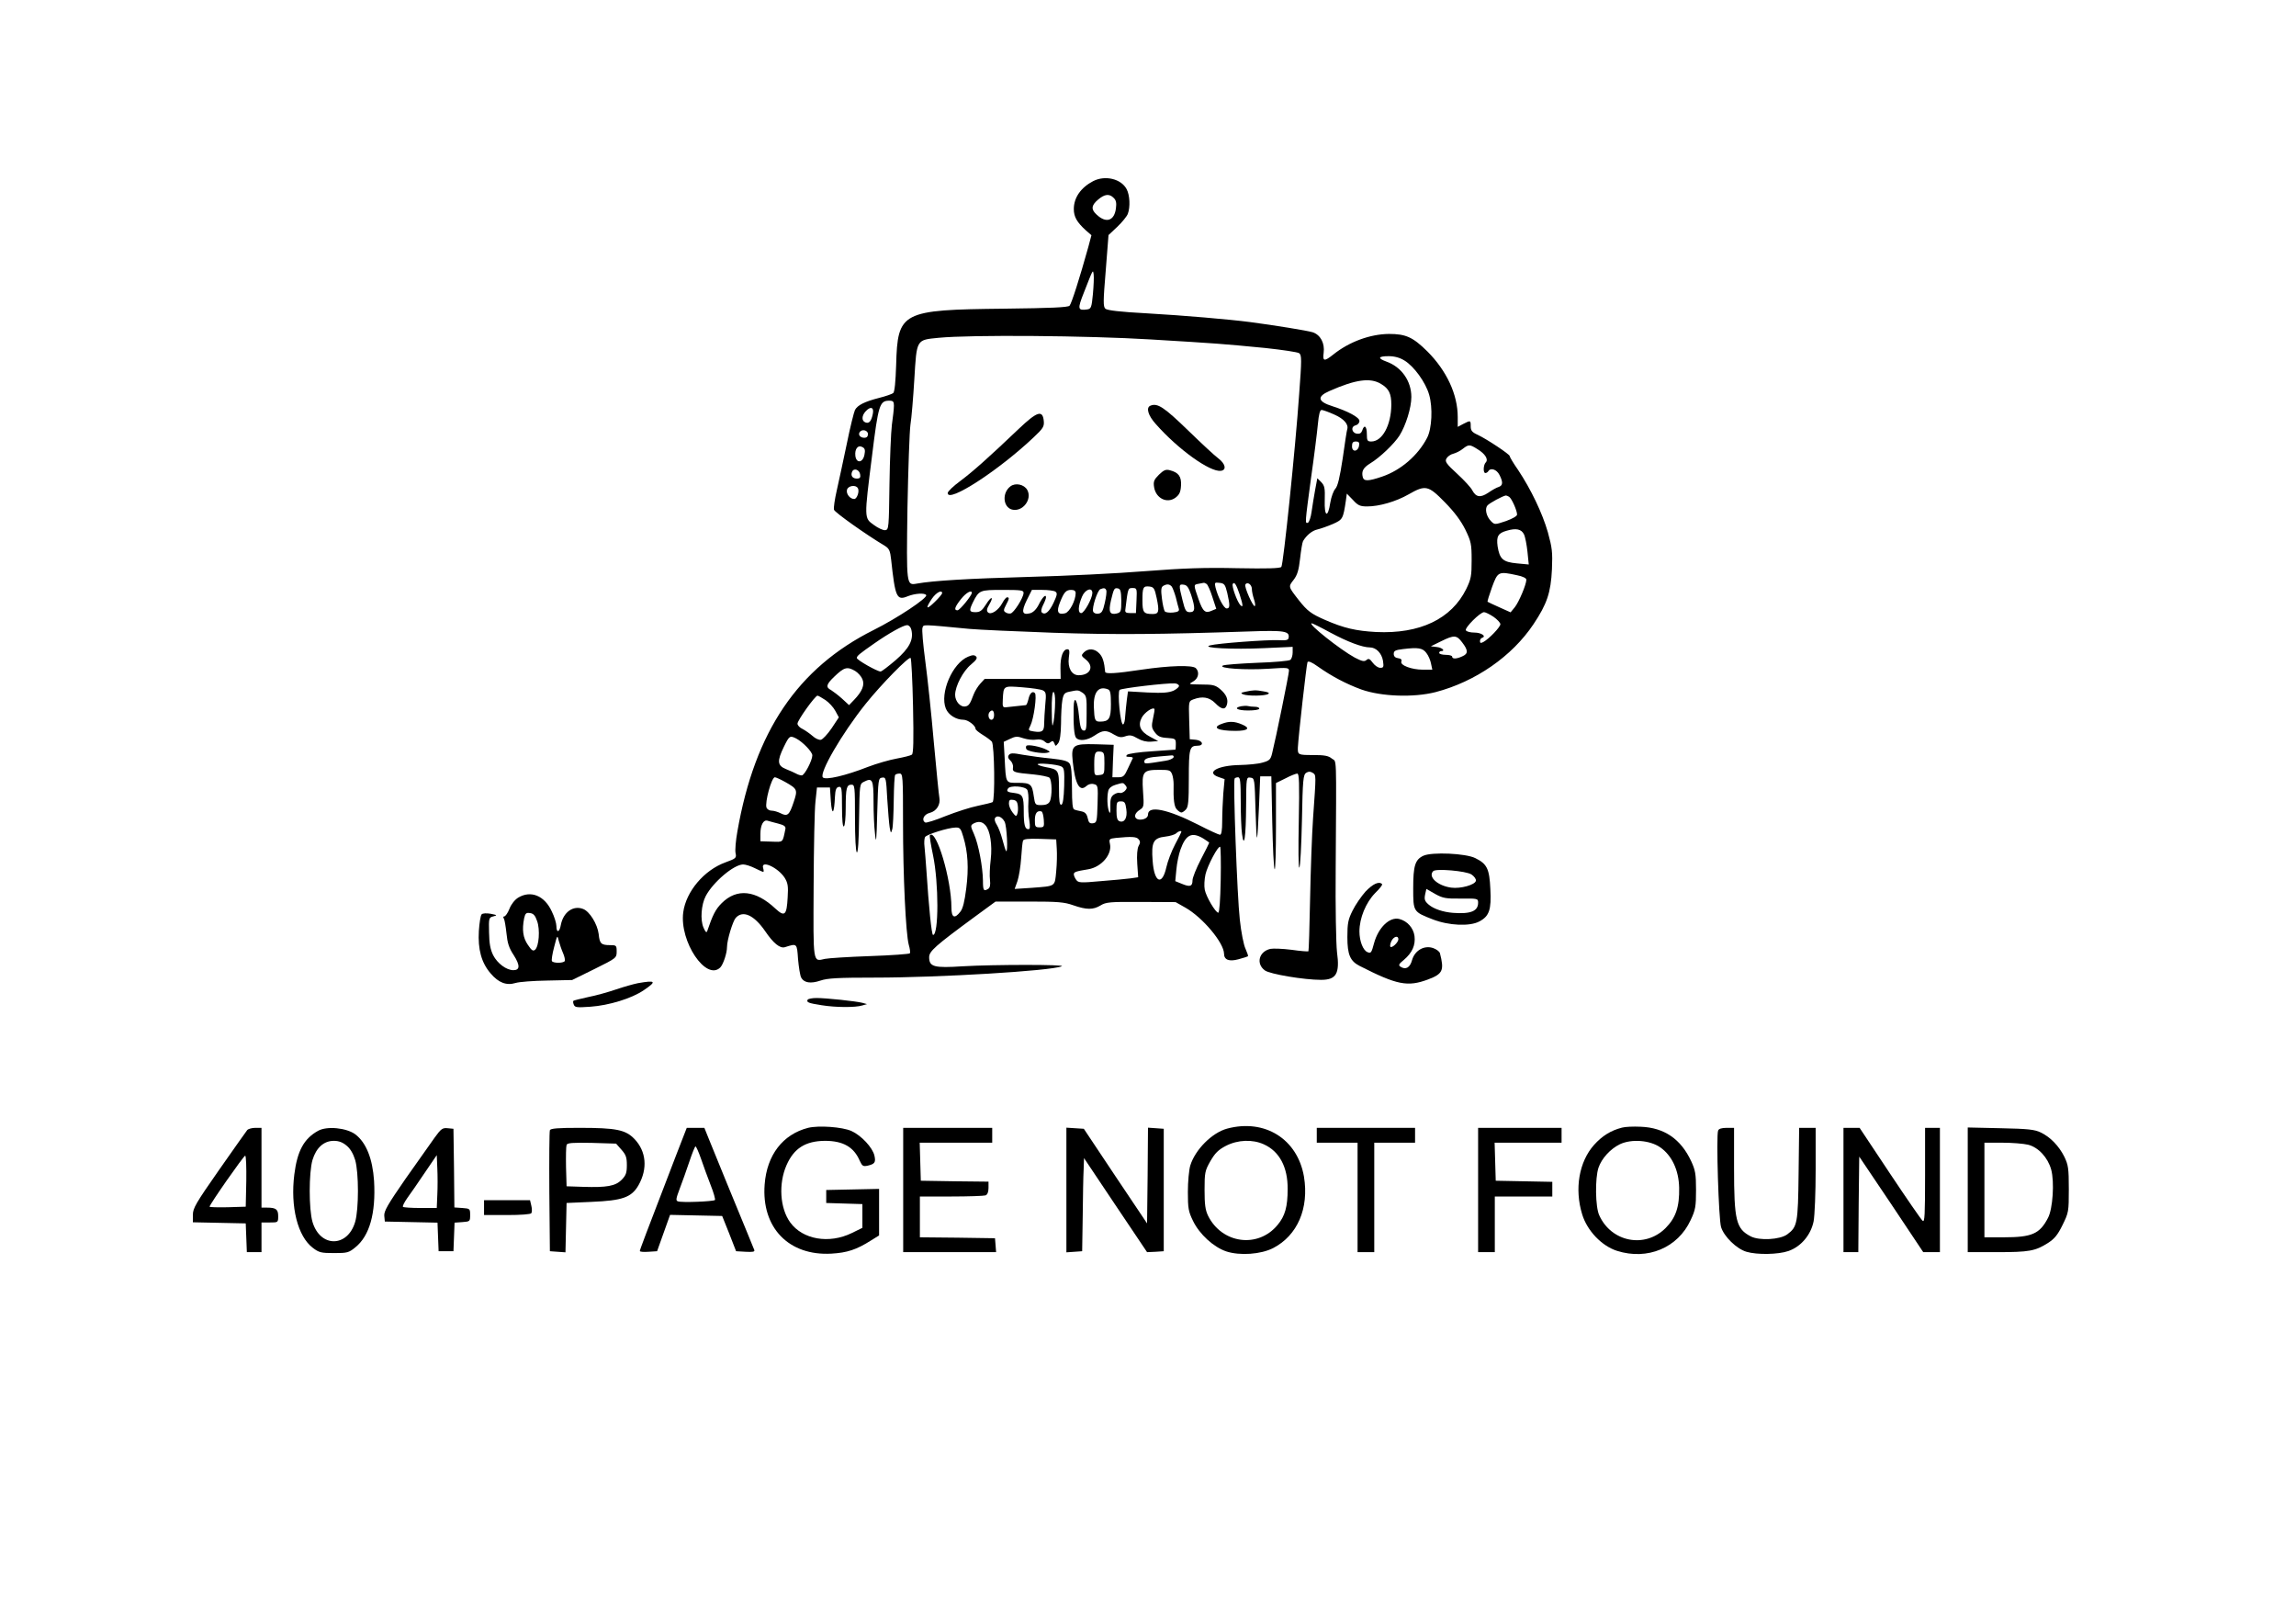 <?xml version="1.0" standalone="no"?>
<!DOCTYPE svg PUBLIC "-//W3C//DTD SVG 20010904//EN"
 "http://www.w3.org/TR/2001/REC-SVG-20010904/DTD/svg10.dtd">
<svg version="1.0" xmlns="http://www.w3.org/2000/svg"
 width="1238pt" height="870pt" viewBox="0 0 1238 870"
 preserveAspectRatio="xMidYMid meet">

<g transform="translate(0,870) scale(0.1,-0.1)"
fill="#000000" stroke="none">
<path d="M5895 7724 c-67 -35 -105 -89 -105 -151 0 -42 17 -71 64 -114 l31
-27 -17 -64 c-46 -165 -90 -304 -101 -316 -10 -9 -97 -13 -352 -16 -556 -6
-575 -16 -583 -303 -3 -90 -8 -146 -16 -152 -6 -5 -40 -17 -76 -26 -78 -20
-116 -39 -130 -65 -5 -10 -26 -92 -44 -182 -19 -90 -43 -203 -54 -251 -11 -48
-18 -95 -15 -105 4 -14 171 -133 275 -195 22 -14 28 -26 33 -74 22 -204 30
-222 90 -197 38 15 91 19 99 6 9 -15 -155 -124 -283 -188 -410 -205 -641 -547
-735 -1086 -9 -49 -13 -101 -10 -116 6 -27 3 -30 -55 -51 -115 -42 -212 -157
-227 -269 -21 -158 124 -373 200 -297 16 17 36 77 36 110 0 37 31 139 47 157
39 43 99 15 159 -72 44 -65 80 -94 106 -86 66 21 65 22 71 -64 4 -44 11 -89
17 -100 15 -28 51 -34 104 -16 38 13 95 16 294 16 343 0 947 36 1007 61 27 10
-364 10 -535 0 -154 -10 -180 -3 -180 49 0 32 31 60 246 218 l112 82 181 0
c156 0 190 -3 238 -20 72 -25 107 -25 147 -1 29 18 50 20 218 19 l187 -1 53
-30 c93 -53 207 -189 208 -248 0 -33 27 -44 78 -30 26 7 48 14 51 16 2 2 -4
20 -13 40 -10 20 -24 91 -31 158 -14 120 -37 745 -28 760 2 4 11 7 19 7 11 0
14 -23 14 -129 0 -70 3 -150 7 -177 11 -83 21 -17 22 154 1 153 1 153 24 150
22 -3 22 -6 27 -183 6 -196 9 -189 19 40 l6 150 30 0 30 0 5 -247 c3 -135 8
-250 13 -254 4 -4 7 99 7 229 l0 236 51 25 c28 15 57 26 64 26 10 0 12 -50 8
-257 -3 -149 -2 -254 3 -250 5 5 11 119 14 254 4 220 7 247 23 257 12 8 22 8
35 0 19 -13 19 -4 2 -244 -6 -85 -13 -281 -16 -435 -3 -154 -7 -281 -9 -283
-2 -2 -43 1 -91 8 -47 6 -99 8 -114 5 -62 -14 -79 -80 -30 -116 26 -20 212
-51 303 -51 82 0 102 33 86 150 -5 43 -9 242 -7 452 4 637 6 569 -21 591 -18
15 -39 19 -102 19 -80 0 -82 1 -81 40 3 62 47 452 52 461 5 7 24 -1 56 -24 75
-53 153 -94 235 -124 108 -38 281 -44 399 -14 215 56 413 193 529 367 72 108
93 169 99 295 4 93 1 116 -22 200 -30 104 -91 231 -160 335 -26 37 -46 71 -46
76 0 9 -121 90 -172 114 -31 14 -38 23 -38 46 0 33 -1 33 -40 13 l-30 -16 0
53 c0 122 -60 250 -164 354 -78 77 -116 94 -207 94 -101 -1 -214 -42 -300
-111 -49 -39 -58 -37 -52 9 7 52 -17 97 -59 111 -29 9 -208 38 -338 55 -106
14 -360 36 -555 47 -149 8 -214 16 -225 25 -12 12 -12 37 2 205 l15 192 48 45
c26 25 51 56 56 69 14 37 11 101 -6 133 -29 56 -116 77 -180 44z m110 -91 c13
-12 16 -27 12 -57 -9 -67 -53 -81 -104 -33 -31 28 -29 50 8 81 35 30 61 33 84
9z m-112 -518 c-7 -73 -10 -80 -31 -83 -51 -7 -53 2 -18 90 51 130 49 127 53
98 2 -14 0 -61 -4 -105z m314 -245 c364 -22 378 -23 616 -46 92 -10 174 -22
182 -28 14 -10 14 -35 0 -221 -20 -289 -85 -918 -96 -931 -7 -8 -76 -10 -237
-7 -174 4 -290 0 -497 -16 -148 -12 -432 -26 -630 -31 -323 -9 -512 -20 -601
-36 -57 -10 -57 -13 -51 409 4 210 11 411 16 447 6 36 15 146 21 245 13 218
10 212 131 224 173 17 803 12 1146 -9z m1365 -113 c52 -31 115 -118 134 -185
20 -69 15 -182 -11 -232 -49 -95 -142 -175 -242 -209 -76 -26 -99 -26 -105 -3
-8 32 3 51 40 74 52 31 130 106 158 150 34 54 64 150 64 208 0 86 -53 162
-135 191 -49 18 -44 29 13 29 31 0 60 -8 84 -23z m-125 -127 c42 -25 55 -52
55 -112 -1 -111 -49 -198 -108 -198 -21 0 -24 5 -24 40 0 43 -14 54 -25 19 -5
-14 -14 -19 -28 -17 -29 4 -35 38 -8 45 12 3 21 13 21 24 0 19 -61 52 -145 79
-80 25 -86 52 -17 82 140 62 221 74 279 38z m-2627 -117 c0 -16 -5 -62 -11
-103 -5 -41 -11 -185 -13 -320 -3 -234 -4 -245 -22 -248 -11 -2 -39 11 -62 28
-53 38 -53 32 -10 373 34 276 41 297 93 297 21 0 25 -5 25 -27z m-114 -45 c-8
-39 -20 -53 -40 -45 -21 8 -20 36 1 59 27 30 47 23 39 -14z m2489 -3 c52 -23
78 -53 69 -80 -2 -5 -13 -75 -24 -155 -16 -105 -27 -151 -40 -165 -10 -11 -22
-44 -27 -74 -13 -86 -33 -78 -30 13 2 65 -1 78 -19 97 l-21 21 -12 -64 c-6
-34 -15 -87 -19 -117 -4 -30 -13 -56 -20 -59 -16 -5 -16 -5 17 241 17 118 33
248 37 291 5 53 11 76 20 76 7 0 38 -11 69 -25z m-2515 -105 c0 -13 -7 -20
-19 -20 -22 0 -35 15 -26 30 12 19 45 11 45 -10z m2648 -62 c-5 -34 -38 -37
-38 -4 0 20 5 26 21 26 15 0 20 -5 17 -22z m-2667 -50 c-9 -44 -44 -47 -49 -5
-4 37 14 60 38 47 14 -7 16 -17 11 -42z m3305 31 c42 -25 61 -56 45 -72 -13
-13 -15 -57 -2 -57 6 0 13 5 16 10 12 20 45 10 60 -20 20 -39 19 -57 -4 -65
-11 -3 -36 -17 -56 -31 -42 -28 -66 -25 -86 12 -7 15 -44 55 -82 90 -59 54
-67 66 -58 82 6 11 23 23 37 26 15 4 39 16 52 27 31 24 37 24 78 -2z m-3328
-137 c3 -16 -2 -22 -17 -22 -24 0 -35 15 -27 36 9 23 40 13 44 -14z m-13 -73
c11 -16 -4 -59 -19 -59 -23 0 -45 28 -39 50 6 22 47 28 58 9z m3165 -76 c53
-54 87 -100 111 -148 31 -64 34 -77 34 -165 0 -85 -3 -101 -29 -155 -80 -162
-250 -243 -486 -232 -109 6 -174 21 -275 65 -75 33 -95 47 -143 108 -56 72
-56 71 -27 108 20 26 28 52 35 115 5 45 12 87 16 94 18 31 49 57 78 63 17 4
54 17 82 29 54 24 56 27 71 127 l5 37 33 -34 c27 -30 39 -35 77 -35 64 0 155
26 223 65 91 52 106 49 195 -42z m347 29 c14 -9 43 -74 43 -96 0 -8 -24 -22
-60 -35 -60 -20 -61 -20 -80 -1 -26 26 -35 67 -20 85 11 13 83 52 100 54 3 0
10 -3 17 -7z m80 -202 c7 -14 15 -57 19 -94 l7 -69 -64 6 c-75 7 -93 23 -104
92 -7 53 2 71 49 84 50 15 79 9 93 -19z m-37 -221 c31 -6 50 -16 50 -24 0 -26
-40 -120 -62 -148 l-23 -28 -60 27 c-33 15 -62 28 -64 30 -2 2 9 37 24 79 31
84 34 86 135 64z m-1674 -47 c6 -4 20 -35 31 -70 l21 -64 -24 -10 c-35 -16
-48 -6 -72 63 -27 78 -27 77 1 82 12 2 24 5 27 5 3 1 10 -2 16 -6z m111 -47
c16 -70 15 -85 -3 -85 -15 0 -46 58 -60 113 -6 27 -5 28 22 25 26 -3 30 -9 41
-53z m67 -9 c19 -59 20 -74 4 -58 -17 17 -48 103 -41 114 8 14 19 -2 37 -56z
m66 29 c0 -12 5 -36 11 -54 6 -18 9 -35 5 -38 -8 -9 -59 105 -51 116 10 17 35
0 35 -24z m-432 13 c5 -7 15 -33 22 -58 6 -25 13 -52 16 -61 4 -13 -4 -18 -31
-21 -20 -2 -40 1 -44 6 -5 6 -12 37 -16 70 -6 45 -4 60 6 67 20 12 35 11 47
-3z m104 -43 c24 -74 23 -95 -6 -95 -21 0 -26 8 -40 65 -21 83 -20 87 7 83 17
-2 26 -15 39 -53z m-185 -20 c15 -72 11 -85 -21 -85 -50 0 -56 8 -56 74 0 71
4 78 39 74 22 -3 27 -10 38 -63z m-272 43 c3 -7 -1 -38 -8 -68 -10 -45 -17
-56 -35 -58 -13 -2 -25 3 -28 12 -7 19 23 113 39 120 20 8 27 6 32 -6z m81
-56 c0 -58 -2 -63 -24 -69 -38 -9 -46 8 -32 69 16 66 18 70 38 66 14 -3 17
-16 18 -66z m82 1 l-3 -68 -30 0 c-24 0 -30 4 -27 20 14 116 14 115 39 115 23
0 24 -2 21 -67z m-609 40 c-1 -26 -53 -108 -70 -110 -8 -2 -20 1 -27 6 -12 7
-11 14 2 39 19 36 19 42 6 42 -5 0 -16 -13 -25 -30 -21 -40 -62 -67 -78 -51
-8 8 -7 19 7 42 27 46 11 47 -18 0 -21 -33 -32 -41 -56 -41 -34 0 -36 8 -14
53 33 66 37 67 161 67 101 0 113 -2 112 -17z m171 8 c12 -8 11 -17 -9 -60 -24
-51 -47 -69 -64 -52 -5 5 -2 21 7 39 9 17 16 36 16 42 0 20 -20 0 -40 -41 -13
-25 -30 -41 -46 -45 -43 -11 -48 8 -18 70 l28 56 56 0 c30 0 62 -4 70 -9z
m110 -8 c0 -40 -33 -103 -57 -109 -39 -10 -48 8 -28 58 22 56 33 68 61 68 16
0 24 -6 24 -17z m90 0 c-1 -30 -44 -108 -60 -108 -19 0 -17 38 4 88 16 40 56
54 56 20z m-810 -1 c0 -4 -18 -26 -40 -47 -46 -45 -52 -37 -15 18 23 33 55 50
55 29z m160 2 c0 -14 -65 -94 -77 -94 -21 0 -15 18 19 61 27 34 58 51 58 33z
m2813 -129 c20 -14 37 -32 37 -40 0 -15 -61 -79 -92 -96 -14 -7 -18 -6 -18 5
0 8 5 16 12 18 24 8 -5 28 -42 28 -21 0 -42 5 -46 12 -8 13 77 98 98 98 7 0
30 -11 51 -25z m-880 -85 c93 -50 173 -80 213 -80 34 0 64 -31 71 -72 5 -34 3
-38 -15 -38 -11 0 -29 12 -40 27 -16 22 -23 25 -34 15 -12 -10 -24 -7 -63 13
-79 43 -258 185 -232 185 4 0 49 -22 100 -50z m-2259 15 c13 -53 -10 -99 -85
-164 -39 -33 -75 -61 -81 -61 -18 0 -128 62 -128 73 0 11 13 22 95 79 77 54
156 98 176 98 10 0 20 -11 23 -25z m311 5 c55 -5 260 -14 455 -21 329 -11 575
-9 1052 7 195 7 223 2 216 -35 -2 -12 -15 -14 -53 -12 -63 3 -330 -17 -370
-28 -53 -14 122 -23 291 -15 l154 7 0 -30 c0 -17 -6 -35 -12 -40 -7 -6 -88
-13 -181 -16 -92 -4 -175 -10 -184 -15 -26 -15 122 -25 247 -17 103 7 110 6
110 -11 0 -18 -71 -366 -91 -446 -8 -33 -15 -39 -52 -49 -23 -7 -78 -12 -122
-13 -120 -2 -186 -40 -114 -65 l32 -11 -7 -77 c-3 -42 -6 -109 -6 -150 0 -49
-4 -73 -12 -73 -6 0 -59 24 -117 54 -165 84 -271 106 -271 55 0 -11 -9 -21
-24 -25 -48 -12 -63 23 -21 50 23 15 24 18 18 102 -7 105 0 114 89 114 53 0
59 -2 68 -24 5 -13 8 -37 8 -52 -2 -84 3 -124 18 -138 8 -9 19 -16 24 -16 5 0
16 7 24 16 13 13 16 43 16 168 0 161 4 176 47 176 37 0 28 28 -9 32 l-33 3 -3
103 c-3 102 -3 102 23 112 48 18 85 12 117 -20 34 -35 54 -38 63 -10 9 29 -2
56 -36 85 -26 22 -40 25 -102 25 -70 1 -71 1 -44 16 29 16 36 51 15 72 -18 18
-144 14 -293 -8 -139 -21 -195 -24 -196 -12 -5 53 -13 80 -31 99 -25 27 -60
30 -84 6 -15 -16 -15 -18 10 -38 47 -37 26 -85 -38 -85 -38 0 -60 40 -53 95 5
35 4 45 -8 45 -23 0 -38 -40 -37 -102 l1 -58 -205 0 -205 0 -23 -25 c-13 -14
-29 -40 -36 -58 -19 -51 -26 -62 -44 -65 -27 -6 -56 27 -56 62 0 47 43 129 86
164 29 24 35 35 27 43 -9 9 -19 9 -43 -1 -85 -35 -154 -197 -120 -280 14 -34
55 -60 95 -60 24 0 65 -31 65 -49 0 -5 17 -19 38 -32 20 -12 43 -29 50 -37 14
-18 18 -317 4 -326 -5 -3 -41 -12 -80 -20 -40 -8 -117 -33 -173 -55 -56 -23
-105 -38 -110 -35 -22 13 -8 44 24 52 37 9 59 45 52 82 -3 14 -16 149 -30 300
-13 151 -34 348 -46 437 -12 89 -19 170 -15 179 7 18 -10 19 251 -6z m2659
-73 c33 -43 33 -61 1 -75 -32 -15 -55 -15 -55 -2 0 6 -16 10 -35 10 -19 0 -35
5 -35 10 0 6 5 10 10 10 26 0 6 19 -22 22 l-33 4 55 27 c71 35 84 34 114 -6z
m-193 -57 c11 -14 22 -40 25 -57 l7 -33 -51 0 c-61 0 -124 24 -116 44 4 10 -2
16 -18 18 -15 2 -23 10 -23 23 0 17 9 21 50 26 82 10 106 6 126 -21z m-2768
-287 c4 -186 2 -254 -6 -261 -7 -5 -43 -14 -81 -21 -39 -7 -109 -27 -156 -45
-122 -48 -228 -72 -243 -57 -22 22 102 236 230 396 84 105 234 258 243 248 4
-4 10 -121 13 -260z m-312 190 c15 -9 33 -29 39 -44 13 -31 0 -65 -45 -112
l-27 -28 -38 35 c-21 19 -48 39 -59 46 -30 15 -26 31 17 72 54 52 70 56 113
31z m1746 -79 c2 -6 -11 -18 -29 -27 -26 -11 -57 -14 -140 -10 l-106 6 -6 -44
c-3 -24 -7 -64 -9 -89 -1 -25 -6 -45 -12 -45 -14 0 -31 173 -18 186 9 9 254
38 297 35 11 0 21 -6 23 -12z m-733 -26 c16 -9 18 -18 12 -77 -3 -36 -6 -82
-6 -102 0 -41 -10 -49 -56 -42 -31 5 -31 6 -18 32 18 36 36 163 24 175 -13 13
-28 -1 -35 -34 -4 -17 -10 -30 -13 -31 -7 -1 -52 -6 -102 -11 -24 -3 -25 0
-23 41 4 76 2 74 106 66 50 -4 100 -11 111 -17z m350 6 c13 -5 16 -22 16 -80
0 -78 -10 -94 -59 -94 -27 0 -30 7 -33 78 -3 81 25 116 76 96z m-136 -19 c20
-15 22 -24 21 -111 0 -84 -2 -95 -17 -92 -13 3 -18 19 -24 77 -8 89 -28 120
-29 46 -2 -95 3 -150 13 -162 17 -20 60 -15 100 12 44 30 63 31 105 5 26 -15
38 -17 61 -9 24 8 36 6 65 -11 24 -14 49 -20 74 -18 l38 3 -43 23 c-53 28 -68
61 -46 103 14 27 58 58 68 48 3 -2 -1 -26 -7 -52 -9 -42 -8 -51 10 -75 16 -21
29 -28 67 -30 44 -3 46 -5 46 -33 0 -16 -1 -29 -2 -30 -2 0 -59 -4 -127 -9
-68 -4 -128 -13 -134 -19 -8 -8 -5 -11 12 -11 12 0 21 -3 19 -7 -2 -5 -14 -29
-26 -55 -19 -42 -25 -48 -53 -48 l-31 0 3 88 4 87 -96 3 c-124 3 -134 -4 -125
-92 13 -124 37 -167 74 -133 11 10 27 14 40 10 22 -5 23 -9 20 -107 -3 -95 -4
-101 -25 -104 -17 -2 -23 3 -28 27 -5 23 -14 33 -33 37 -15 3 -33 7 -39 10
-10 2 -13 35 -13 117 0 78 -4 119 -13 131 -10 14 -35 20 -98 27 -46 4 -115 14
-152 20 -58 11 -70 10 -78 -2 -6 -9 -3 -19 9 -29 9 -8 16 -25 14 -37 -4 -26 5
-28 113 -38 39 -4 76 -12 83 -17 15 -13 16 -102 2 -129 -7 -13 -21 -19 -45
-19 -33 0 -34 1 -41 48 -9 65 -17 72 -85 72 -68 0 -65 -6 -72 133 l-5 88 34
16 c29 14 39 15 73 3 22 -7 52 -10 68 -7 18 3 34 0 45 -10 14 -12 21 -13 32
-4 11 9 15 8 21 -6 6 -17 7 -17 21 1 9 13 14 48 15 105 0 47 3 104 7 126 6 34
12 41 37 46 47 10 49 10 73 -6z m-149 -52 c0 -32 -4 -78 -8 -103 -7 -37 -9
-27 -10 58 -1 62 3 102 9 102 6 0 10 -25 9 -57z m-1238 13 c19 -13 43 -39 53
-58 l19 -35 -39 -59 c-22 -32 -48 -60 -58 -62 -10 -2 -30 7 -44 20 -15 13 -39
30 -54 38 -16 7 -28 20 -28 29 0 18 95 151 108 151 4 0 23 -11 43 -24z m909
-81 c0 -16 -6 -25 -15 -25 -15 0 -21 31 -8 43 13 14 23 6 23 -18z m-1067 -126
c36 -19 87 -72 87 -91 0 -27 -42 -108 -57 -108 -7 0 -21 4 -31 10 -9 5 -34 16
-54 24 -47 19 -49 43 -11 121 29 59 32 61 66 44z m1662 -134 c0 -58 -1 -60
-27 -63 -28 -3 -28 -3 -28 56 0 65 5 74 35 70 18 -3 20 -10 20 -63z m373 33
c-3 -7 -22 -16 -44 -19 -111 -18 -114 -18 -114 -4 0 16 22 23 90 28 25 2 51 4
58 5 8 1 12 -4 10 -10z m-605 -50 c15 -8 17 -21 15 -105 -2 -66 -7 -98 -15
-101 -10 -3 -13 19 -13 87 0 100 -2 103 -73 116 -20 4 -39 10 -42 14 -6 10
106 1 128 -11z m-854 -300 c0 -290 15 -602 31 -661 6 -20 9 -41 6 -46 -3 -4
-99 -11 -214 -15 -115 -4 -225 -11 -244 -15 -66 -15 -63 -31 -61 391 1 211 5
417 10 458 l8 75 35 0 35 0 5 -75 c6 -81 18 -68 22 25 2 38 7 51 21 53 15 3
17 -7 17 -108 0 -72 4 -109 10 -105 6 3 10 48 10 100 0 107 5 125 31 125 18 0
19 -10 19 -179 0 -107 4 -182 10 -186 6 -4 11 63 12 182 3 187 3 187 27 199
45 23 51 11 51 -105 0 -58 3 -137 8 -176 6 -59 8 -41 12 115 5 179 6 185 26
188 21 3 22 -2 28 -115 4 -65 10 -134 13 -153 6 -33 7 -34 14 -10 4 14 7 84 8
156 1 72 4 134 8 137 3 4 14 7 24 7 17 0 18 -18 18 -262z m-636 217 c67 -38
69 -42 46 -110 -23 -69 -33 -78 -70 -59 -16 8 -37 14 -49 14 -11 0 -23 7 -27
16 -10 28 27 164 45 164 5 0 30 -11 55 -25z m1836 -19 c9 -11 8 -17 -4 -30 -9
-8 -21 -13 -28 -10 -7 2 -21 -2 -32 -10 -15 -11 -19 -25 -18 -62 1 -35 -1 -43
-7 -29 -10 24 -12 81 -4 113 4 14 18 25 38 31 43 13 42 13 55 -3z m-530 -24
c5 -9 8 -40 6 -67 -2 -28 0 -71 5 -97 5 -36 4 -48 -5 -48 -19 0 -25 24 -25 98
0 80 -6 91 -49 97 -38 4 -46 9 -36 24 11 19 93 13 104 -7z m-51 -85 c2 -16 1
-36 -3 -45 -5 -15 -9 -13 -25 8 -11 14 -20 35 -20 48 0 19 5 23 23 20 16 -2
23 -11 25 -31z m585 -19 c7 -47 -10 -75 -37 -65 -12 5 -16 20 -16 57 0 46 2
50 24 50 20 0 24 -6 29 -42z m-445 -56 c3 -39 1 -42 -22 -42 -24 0 -26 4 -26
39 0 37 12 53 35 47 6 -1 11 -21 13 -44z m-211 -12 c12 -23 19 -169 8 -158 -3
3 -12 31 -20 62 -8 31 -22 67 -31 81 -9 13 -13 29 -9 35 11 18 38 7 52 -20z
m-1220 -10 c31 -8 40 -15 38 -28 -16 -77 -10 -71 -75 -69 l-60 2 0 38 c0 49
16 79 38 73 9 -3 36 -10 59 -16z m1116 -8 c26 -29 38 -106 29 -185 -5 -40 -7
-89 -4 -111 3 -26 0 -41 -9 -47 -25 -16 -29 -10 -29 44 -1 74 -24 196 -48 250
-19 43 -20 47 -4 57 26 14 47 12 65 -8z m-119 -63 c25 -82 30 -169 16 -278 -9
-71 -18 -109 -32 -126 -31 -40 -48 -32 -48 23 0 150 -81 424 -116 390 -3 -3 5
-52 17 -109 31 -149 31 -429 0 -429 -8 0 -23 152 -36 350 -3 47 -8 103 -10
125 -3 22 -1 46 3 53 10 14 123 50 164 51 24 1 29 -5 42 -50z m1176 27 c0 -2
-15 -33 -34 -68 -19 -36 -40 -91 -47 -123 -23 -103 -66 -83 -74 35 -8 100 4
123 68 130 26 3 52 11 59 18 11 11 28 16 28 8z m118 -36 c17 -11 32 -21 32
-23 0 -2 -20 -42 -45 -90 -25 -48 -45 -99 -45 -112 0 -33 -13 -38 -56 -20
l-37 15 6 63 c3 34 13 82 22 107 29 81 61 97 123 60z m-349 -4 c10 -11 10 -20
0 -37 -7 -14 -10 -49 -7 -95 l5 -73 -41 -6 c-23 -3 -95 -10 -161 -15 -109 -10
-121 -9 -132 7 -7 9 -13 23 -13 30 0 12 10 16 78 27 71 12 129 80 117 136 -6
27 -4 29 32 33 83 8 111 7 122 -7z m-441 -51 c2 -27 1 -82 -3 -122 -8 -84 -1
-79 -132 -89 l-92 -6 15 42 c8 24 17 79 20 124 3 44 7 87 10 94 3 9 26 12 91
10 l88 -3 3 -50z m884 -169 c-2 -106 -7 -176 -13 -176 -15 0 -66 87 -73 124
-4 19 -2 56 4 83 11 47 68 155 79 148 3 -1 5 -82 3 -179z m-2512 64 c22 -11
42 -20 45 -20 4 0 3 9 0 20 -15 47 80 4 116 -52 17 -28 20 -45 16 -106 -5 -96
-16 -106 -65 -61 -107 101 -209 112 -291 30 -33 -33 -48 -63 -78 -151 -4 -10
-10 -3 -20 20 -18 42 -12 123 12 169 39 75 152 171 202 171 13 0 41 -9 63 -20z"/>
<path d="M6203 6513 c-25 -10 -13 -53 30 -100 120 -136 292 -259 350 -251 32
4 25 38 -15 68 -18 13 -90 80 -159 147 -133 129 -168 152 -206 136z"/>
<path d="M5493 6388 c-165 -157 -246 -229 -314 -280 -38 -28 -69 -57 -69 -66
0 -56 274 121 464 301 51 48 57 58 54 88 -6 61 -36 51 -135 -43z"/>
<path d="M6249 6141 c-27 -27 -31 -37 -26 -68 10 -60 70 -89 115 -56 21 16 28
30 30 65 3 49 -13 71 -60 83 -22 6 -33 1 -59 -24z"/>
<path d="M5448 6078 c-46 -35 -40 -112 9 -125 57 -14 110 55 82 106 -17 30
-64 40 -91 19z"/>
<path d="M6715 4971 c-25 -5 -27 -8 -12 -14 25 -10 119 -9 135 2 9 5 1 10 -25
14 -43 8 -56 7 -98 -2z"/>
<path d="M6693 4893 c-45 -9 -22 -23 37 -23 33 0 60 4 60 10 0 6 -11 10 -24
10 -13 0 -30 2 -38 4 -7 2 -23 1 -35 -1z"/>
<path d="M6588 4798 c-56 -20 -22 -38 74 -38 68 0 83 15 34 35 -40 17 -69 18
-108 3z"/>
<path d="M5534 4679 c-3 -5 -3 -13 1 -18 7 -12 85 -25 111 -19 18 4 18 5 -2
16 -32 17 -103 31 -110 21z"/>
<path d="M7675 4087 c-45 -21 -55 -54 -55 -176 0 -126 0 -126 105 -167 87 -34
201 -39 252 -11 53 28 65 63 59 174 -5 110 -18 136 -81 167 -51 26 -234 34
-280 13z m259 -101 c15 -10 26 -25 24 -34 -4 -22 -83 -44 -133 -37 -74 10
-127 59 -97 89 14 15 178 1 206 -18z m-56 -130 c89 1 92 0 92 -22 0 -46 -40
-62 -135 -55 -53 4 -104 21 -131 44 -22 19 -25 28 -20 54 l7 31 47 -27 c42
-23 57 -26 140 -25z"/>
<path d="M7363 3894 c-23 -26 -55 -72 -70 -103 -24 -48 -28 -68 -28 -143 0
-94 15 -129 66 -155 202 -103 259 -114 369 -73 80 30 88 49 64 142 -3 9 -19
21 -36 27 -48 17 -99 -12 -114 -64 -11 -41 -34 -55 -63 -36 -12 8 -8 15 18 36
46 39 64 80 58 129 -6 44 -39 81 -82 92 -52 13 -113 -46 -136 -130 -14 -53
-17 -56 -35 -49 -24 9 -44 59 -44 112 0 72 35 156 85 207 24 23 41 45 37 48
-16 17 -50 1 -89 -40z m177 -257 c0 -17 -34 -49 -43 -41 -3 3 -1 17 5 30 12
26 38 33 38 11z"/>
<path d="M2794 3861 c-18 -11 -38 -36 -47 -60 -9 -23 -22 -41 -28 -41 -6 0 -7
-5 -2 -12 4 -7 10 -43 14 -80 5 -51 13 -78 39 -117 35 -55 34 -81 -2 -81 -37
0 -86 36 -109 81 -15 31 -21 62 -22 122 -2 78 -1 81 23 87 23 6 21 7 -14 14
-23 4 -43 3 -49 -3 -6 -6 -12 -46 -15 -89 -6 -100 14 -172 63 -229 43 -51 86
-67 135 -52 19 6 96 12 170 13 l135 3 120 59 c119 59 120 60 120 95 0 32 -2
34 -35 34 -49 0 -57 8 -62 60 -7 54 -49 122 -84 135 -54 21 -107 -18 -120 -86
-7 -41 -24 -45 -24 -6 0 15 -11 51 -25 79 -39 85 -113 115 -181 74z m102 -126
c17 -46 10 -137 -11 -155 -11 -9 -19 -3 -39 27 -26 38 -32 80 -20 142 6 27 11
32 31 29 19 -2 29 -13 39 -43z m140 -173 c8 -18 12 -38 9 -43 -8 -12 -62 -12
-69 0 -3 5 2 39 12 76 17 66 17 66 25 33 5 -18 15 -48 23 -66z"/>
<path d="M3440 3400 c-25 -5 -78 -20 -119 -34 -41 -14 -108 -33 -150 -41 -41
-9 -77 -18 -79 -20 -3 -2 -2 -12 2 -21 6 -15 17 -16 89 -11 101 7 224 45 288
89 71 48 66 55 -31 38z"/>
<path d="M4355 3311 c-8 -14 4 -19 76 -30 73 -12 182 -13 219 -1 l25 7 -25 7
c-35 9 -196 26 -247 26 -23 0 -44 -4 -48 -9z"/>
<path d="M4357 2620 c-136 -35 -222 -146 -234 -305 -18 -233 130 -386 360
-373 85 5 135 21 215 72 l42 26 0 125 0 126 -142 -3 -143 -3 0 -35 0 -35 98
-3 97 -3 0 -64 0 -64 -57 -28 c-123 -60 -265 -35 -332 57 -56 77 -64 209 -20
309 40 91 102 130 207 131 98 0 156 -33 188 -108 13 -28 18 -31 42 -26 39 9
45 18 37 54 -10 44 -71 109 -124 133 -50 22 -176 31 -234 17z"/>
<path d="M6617 2616 c-82 -22 -173 -114 -199 -199 -7 -23 -13 -87 -13 -142 0
-89 3 -106 28 -157 35 -72 111 -141 179 -164 73 -24 187 -16 253 18 131 68
194 214 166 385 -35 203 -211 313 -414 259z m198 -85 c84 -38 129 -123 128
-241 0 -95 -14 -145 -54 -193 -105 -128 -300 -102 -375 49 -15 31 -19 61 -19
139 0 93 2 104 31 155 25 43 42 61 84 83 64 33 144 36 205 8z"/>
<path d="M8745 2621 c-59 -15 -106 -44 -150 -93 -81 -91 -106 -237 -64 -374
27 -89 106 -171 188 -197 164 -52 328 16 397 166 26 55 29 73 29 162 0 87 -4
107 -26 155 -56 120 -145 181 -272 186 -40 2 -85 0 -102 -5z m207 -106 c63
-44 100 -123 102 -218 2 -103 -18 -162 -74 -218 -111 -110 -292 -75 -357 70
-21 45 -23 199 -4 256 17 50 64 102 116 127 62 29 161 22 217 -17z"/>
<path d="M1333 2608 c-6 -7 -74 -104 -152 -215 -125 -179 -141 -206 -141 -242
l0 -40 143 -3 142 -3 3 -77 3 -78 39 0 40 0 0 80 0 80 45 0 c44 0 45 0 45 34
0 37 -12 46 -61 46 l-29 0 0 215 0 215 -34 0 c-18 0 -38 -6 -43 -12z m-5 -275
l-3 -138 -97 -3 c-54 -1 -98 0 -98 3 0 12 184 275 192 275 5 0 7 -62 6 -137z"/>
<path d="M1715 2604 c-76 -42 -112 -108 -128 -235 -22 -175 18 -334 100 -396
33 -25 44 -28 114 -28 71 0 80 2 115 31 77 62 111 184 101 358 -8 119 -42 206
-101 251 -47 35 -153 46 -201 19z m154 -80 c20 -16 36 -44 46 -77 20 -68 20
-266 0 -334 -41 -139 -189 -139 -230 0 -20 68 -20 266 0 334 20 66 61 103 115
103 27 0 48 -8 69 -26z"/>
<path d="M2344 2568 c-21 -29 -91 -129 -157 -222 -97 -140 -117 -175 -115
-200 l3 -31 142 -3 142 -3 3 -77 3 -77 40 0 40 0 3 77 3 77 42 3 c41 3 42 4
42 38 0 34 -1 35 -42 38 l-43 3 -2 212 -3 212 -31 3 c-28 3 -36 -3 -70 -50z
m14 -309 l-3 -71 -88 0 c-49 0 -91 3 -94 6 -4 3 7 25 24 49 17 23 59 84 94
136 l64 94 3 -71 c2 -40 2 -104 0 -143z"/>
<path d="M2965 2607 c-3 -7 -4 -156 -3 -332 l3 -320 42 -3 42 -3 3 133 3 133
135 6 c167 7 215 24 253 90 50 89 42 182 -22 249 -48 50 -99 60 -297 60 -115
0 -156 -3 -159 -13z m386 -105 c24 -27 29 -41 29 -83 0 -42 -5 -55 -28 -79
-34 -34 -80 -42 -207 -38 l-90 3 -3 104 c-1 58 0 111 3 119 4 11 30 13 136 11
l131 -4 29 -33z"/>
<path d="M3642 2463 c-163 -424 -192 -500 -192 -507 0 -4 21 -6 46 -4 l47 3
35 98 35 98 140 -3 141 -3 38 -95 37 -95 52 -3 c39 -2 50 0 46 10 -3 7 -21 51
-40 98 -19 47 -67 164 -107 260 -39 96 -83 203 -97 238 l-25 62 -47 0 -48 0
-61 -157z m138 -10 c13 -38 36 -101 52 -142 16 -40 26 -76 23 -80 -9 -8 -181
-15 -200 -7 -12 4 -10 15 10 68 13 35 37 100 52 146 15 45 30 82 33 82 4 0 17
-30 30 -67z"/>
<path d="M4870 2285 l0 -335 251 0 250 0 -3 38 -3 37 -202 3 -203 2 0 110 0
110 169 0 c93 0 176 3 185 6 10 4 16 18 16 40 l0 34 -182 2 -183 3 -3 103 -3
102 196 0 195 0 0 40 0 40 -240 0 -240 0 0 -335z"/>
<path d="M5750 2285 l0 -336 43 3 42 3 3 190 c1 105 3 217 5 251 l2 61 170
-254 170 -253 45 2 45 3 0 330 0 330 -42 3 -43 3 -2 -258 -3 -258 -171 255
-170 255 -47 3 -47 3 0 -336z"/>
<path d="M7100 2580 l0 -40 110 0 110 0 0 -295 0 -295 45 0 45 0 0 295 0 295
110 0 110 0 0 40 0 40 -265 0 -265 0 0 -40z"/>
<path d="M7970 2285 l0 -335 45 0 45 0 0 150 0 150 155 0 155 0 0 40 0 39
-152 3 -153 3 -3 103 -3 102 181 0 180 0 0 40 0 40 -225 0 -225 0 0 -335z"/>
<path d="M9264 2605 c-11 -28 3 -479 16 -520 16 -51 83 -117 137 -133 57 -17
171 -15 226 4 67 23 121 86 136 160 6 33 11 153 11 281 l0 223 -44 0 -45 0 -3
-247 c-3 -269 -7 -287 -61 -327 -39 -29 -151 -35 -197 -11 -79 41 -90 85 -90
370 l0 215 -40 0 c-27 0 -43 -5 -46 -15z"/>
<path d="M9940 2285 l0 -335 40 0 40 0 2 258 3 257 173 -257 172 -258 45 0 45
0 0 335 0 335 -40 0 -40 0 0 -256 c0 -213 -2 -255 -13 -245 -8 6 -87 121 -177
256 l-163 245 -44 0 -43 0 0 -335z"/>
<path d="M10610 2286 l0 -336 158 0 c173 0 206 6 274 49 36 23 53 44 79 97 33
67 34 72 34 194 0 112 -3 130 -24 174 -29 58 -75 106 -127 131 -33 16 -68 20
-216 23 l-178 4 0 -336z m326 243 c55 -14 106 -69 124 -134 18 -66 9 -210 -17
-260 -45 -87 -87 -105 -240 -105 l-103 0 0 255 0 255 96 0 c52 0 115 -5 140
-11z"/>
<path d="M2610 2190 l0 -40 124 0 c75 0 127 4 131 10 4 6 4 24 0 40 l-7 30
-124 0 -124 0 0 -40z"/>
</g>
</svg>
